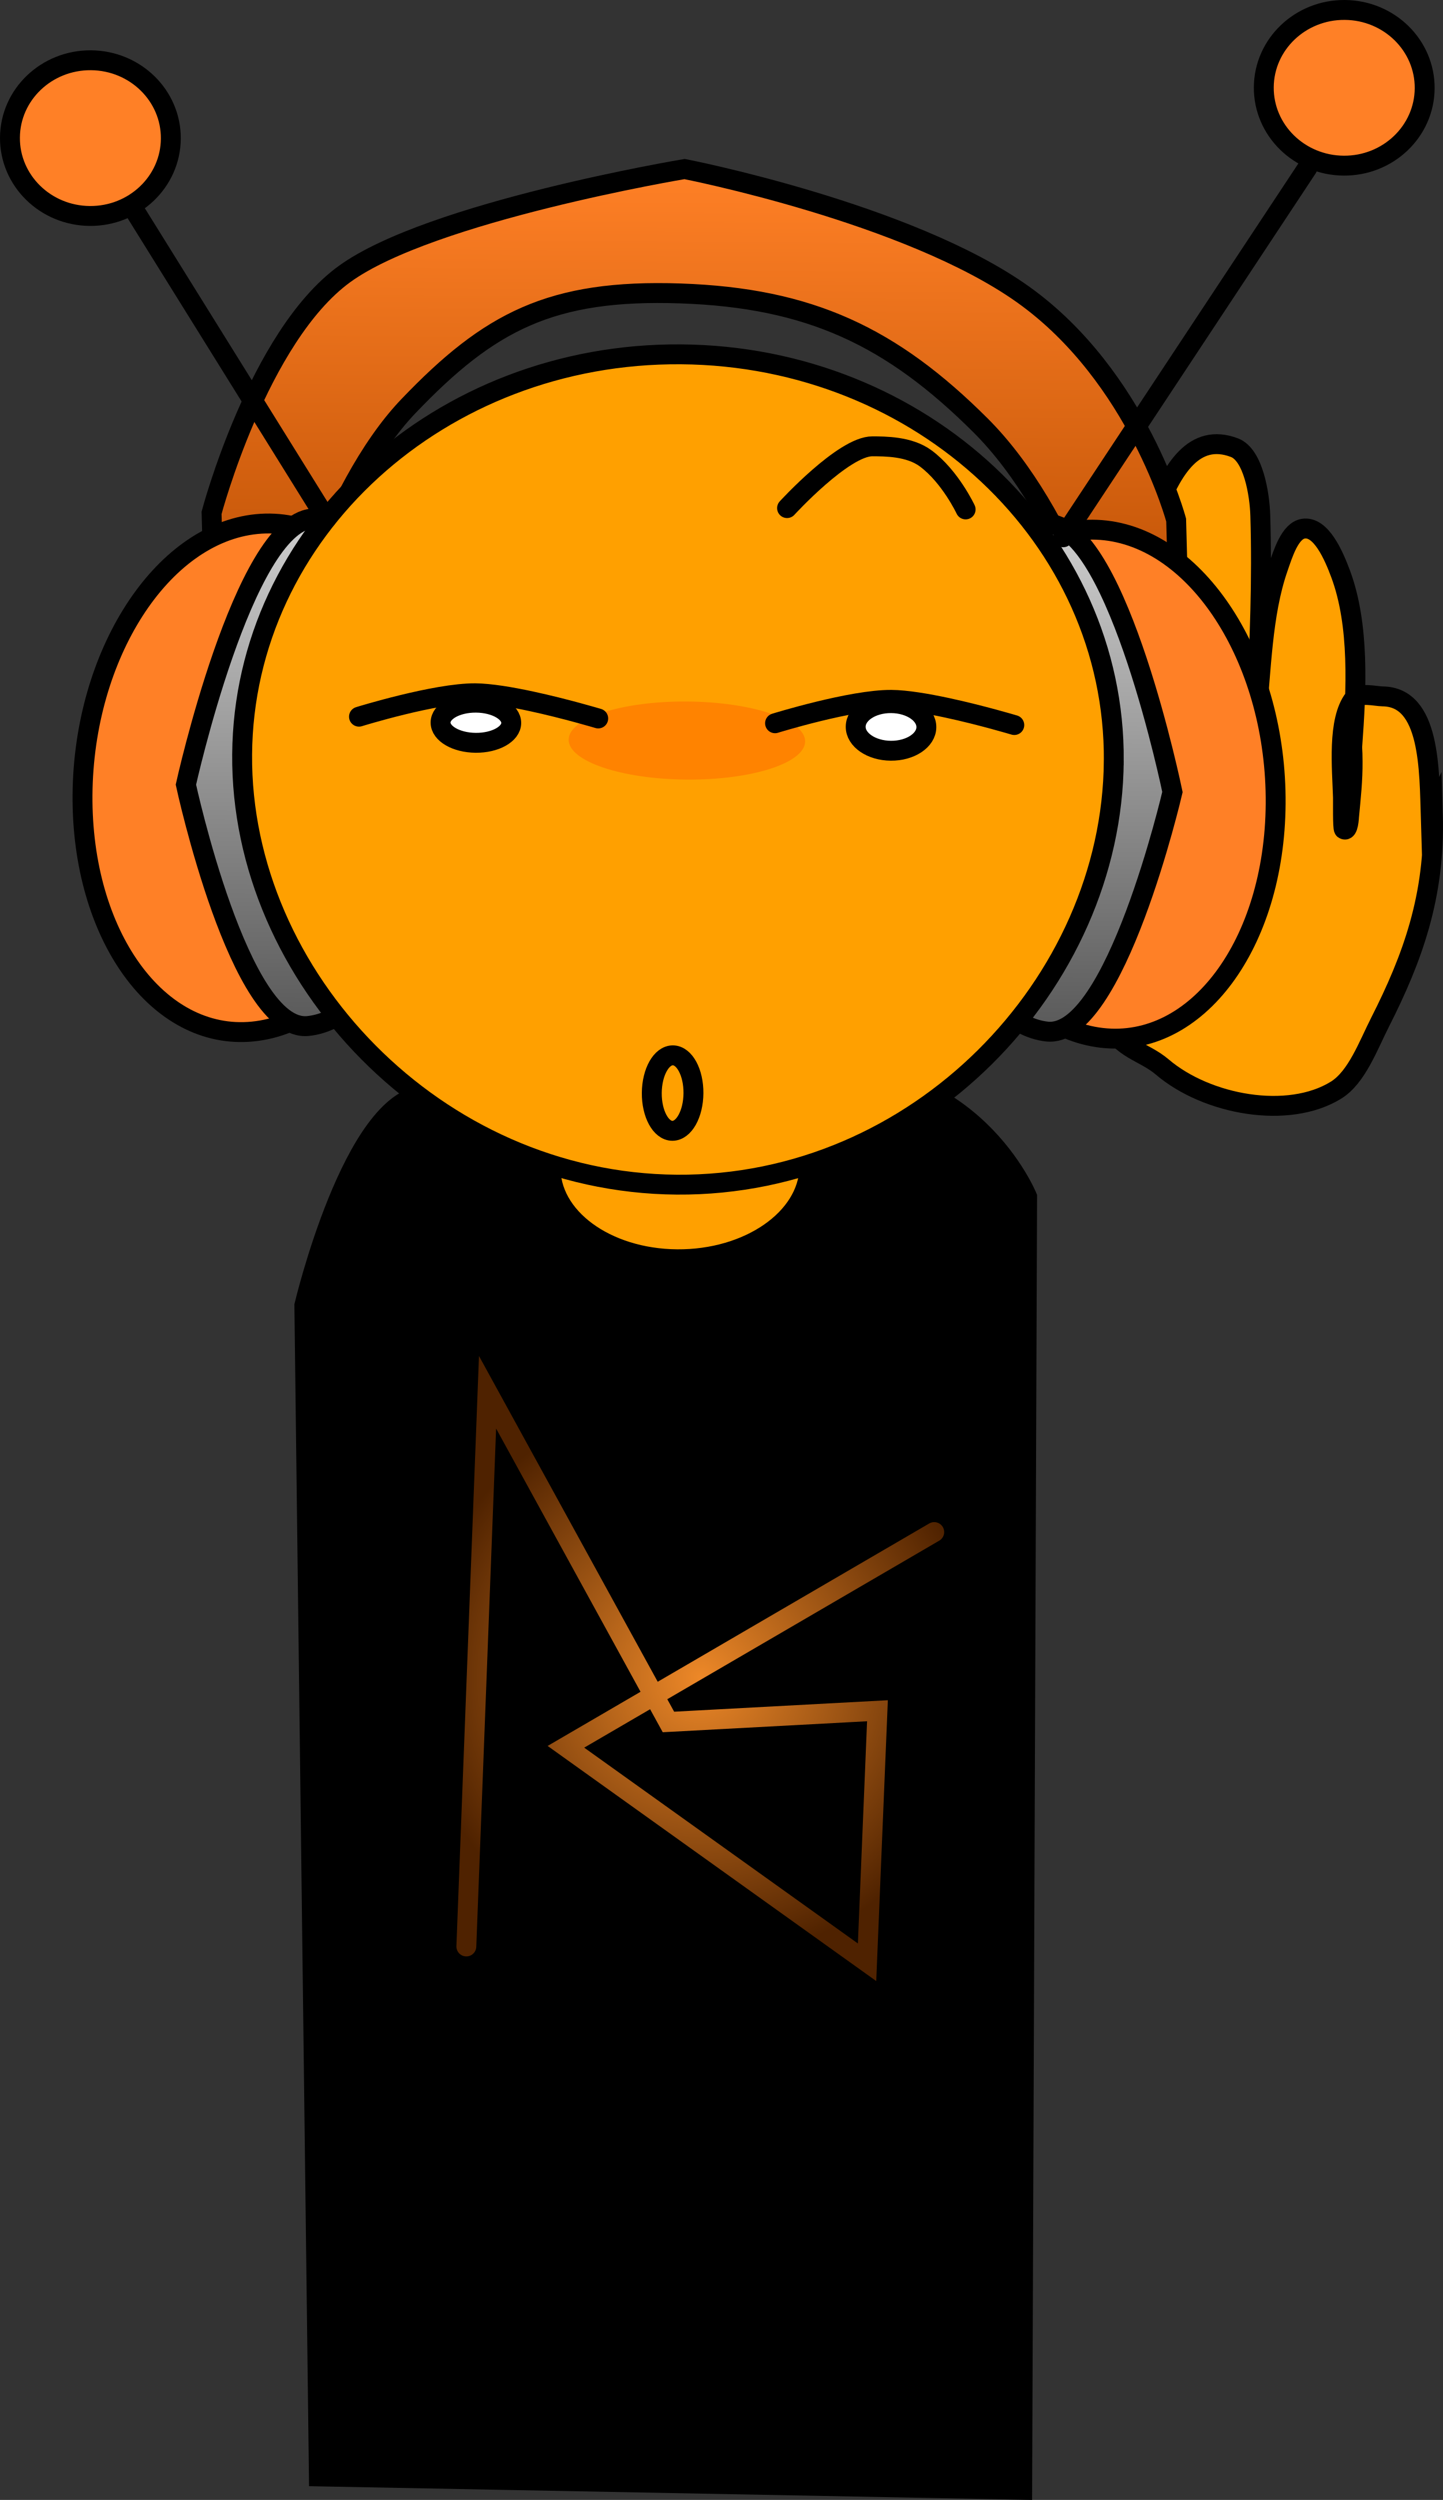 <svg version="1.1" xmlns="http://www.w3.org/2000/svg" xmlns:xlink="http://www.w3.org/1999/xlink" width="181.36" height="314.178" viewBox="0,0,181.36,314.178"><rect x="0" y="0" width="181.36" height="314.178" fill="#333333" stroke="none"/><defs><linearGradient x1="323.063" y1="48.729" x2="322.581" y2="113.153" gradientUnits="userSpaceOnUse" id="color-1"><stop offset="0" stop-color="#ff8026"/><stop offset="1" stop-color="#b54b00"/></linearGradient><linearGradient x1="367.217" y1="93.34" x2="366.74" y2="157.111" gradientUnits="userSpaceOnUse" id="color-2"><stop offset="0" stop-color="#cecece"/><stop offset="1" stop-color="#595959"/></linearGradient><linearGradient x1="274.353" y1="92.645" x2="273.876" y2="156.416" gradientUnits="userSpaceOnUse" id="color-3"><stop offset="0" stop-color="#cecece"/><stop offset="1" stop-color="#595959"/></linearGradient><radialGradient cx="323.245" cy="238.282" r="35.638" gradientUnits="userSpaceOnUse" id="color-4"><stop offset="0" stop-color="#ed8828"/><stop offset="1" stop-color="#4f2200"/></radialGradient></defs><g transform="translate(-235.174,-27.47)"><g stroke-miterlimit="10"><path d="M415.26,129.854c0.31,10.224 -2.584,18.093 -6.617,26.044c-1.517,2.991 -2.942,6.956 -5.545,8.572c-5.992,3.72 -16.226,1.885 -21.851,-2.907c-2.325,-1.98 -5.103,-2.149 -6.845,-5.588c-1.679,-3.314 -0.793,-11.231 -0.137,-14.675c0.309,-1.62 1.493,-1.343 2.17,-2.354c1.128,-1.684 2.404,-5.585 2.977,-7.692c0.543,-1.999 -0.108,-4.811 0.113,-6.943c1.071,-10.31 -2.676,-23.019 0.902,-32.471c2.051,-5.417 4.828,-10.023 9.887,-8.113c2.377,0.897 3.176,5.848 3.257,8.521c0.246,8.129 -0.082,15.808 -0.468,23.834c-0.145,3.02 -0.279,5.827 -0.182,8.922c0.01,0.333 -0.212,0.996 0.032,1c0.244,0.004 -0.016,-0.667 -0.017,-1c-0.007,-2.137 -0.128,-4.833 0.097,-6.951c0.678,-6.397 0.743,-13.368 2.759,-19.181c0.629,-1.815 1.495,-4.683 3.175,-4.96c2.235,-0.368 3.84,3.376 4.693,5.663c2.413,6.465 1.98,14.709 1.473,21.592c-0.024,0.33 0.018,0.667 0.025,1c0.007,0.333 0.013,0.667 0.016,1c0.021,2.28 -0.228,4.627 -0.445,6.889c-0.008,0.087 -0.086,1.979 -0.646,1.633c-0.171,-0.106 -0.109,-3.609 -0.121,-4.001c-0.111,-3.676 -0.726,-9.681 1.376,-12.403c0.652,-0.845 2.751,-0.305 3.604,-0.297c6.004,0.056 5.873,9.182 6.062,15.424z" fill="#ffa000" stroke="#000000" stroke-width="2.5" stroke-linecap="round"/><path d="M262.32,112.702l-0.555,-20.778c0,0 5.857,-22.128 16.698,-30.007c10.841,-7.879 42.752,-13.202 42.752,-13.202c0,0 28.149,5.485 42.568,15.781c14.419,10.296 19.214,28.335 19.214,28.335l0.555,20.778l-8.547,-1.443c0,0 -5.362,-20.023 -16.562,-31.206c-11.2,-11.183 -21.489,-16.06 -37.754,-16.613c-16.265,-0.554 -24.021,3.537 -34.182,14.165c-10.161,10.628 -15.713,32.463 -15.713,32.463z" fill="url(#color-1)" stroke="#000000" stroke-width="2.5" stroke-linecap="butt"/><g stroke="#000000" stroke-width="2.5" stroke-linecap="butt"><path d="M374.135,94.133c11.932,1.368 21.499,16.752 21.367,34.362c-0.132,17.61 -9.912,30.777 -21.844,29.409c-11.932,-1.368 -21.499,-16.752 -21.367,-34.362c0.132,-17.61 9.912,-30.777 21.844,-29.409z" fill="#ff8026"/><path d="M367.217,93.34c8.589,0.984 15.313,33.668 15.313,33.668c0,0 -7.201,31.087 -15.79,30.103c-8.589,-0.984 -15.445,-16.058 -15.313,-33.668c0.132,-17.61 7.201,-31.087 15.79,-30.103z" fill="url(#color-2)"/></g><g stroke="#000000" stroke-width="2.5" stroke-linecap="butt"><path d="M288.825,123.067c-0.132,17.61 -9.927,32.849 -21.879,34.039c-11.952,1.189 -21.534,-12.123 -21.402,-29.732c0.132,-17.61 9.927,-32.849 21.879,-34.039c11.952,-1.189 21.534,12.123 21.402,29.732z" fill="#ff8026"/><path d="M289.691,122.981c-0.132,17.61 -7.212,32.579 -15.815,33.435c-8.603,0.856 -15.338,-30.336 -15.338,-30.336c0,0 7.212,-32.579 15.815,-33.435c8.603,-0.856 15.47,12.726 15.338,30.336z" fill="url(#color-3)"/></g><path d="M275.251,338.695l-1.826,-147.171c0,0 6.109,-25.822 15.12,-26.427c8.949,-0.601 30.159,-1.627 48.686,-2.87c20.095,-1.349 27.034,15.657 27.034,15.657l-0.62,162.49z" fill="#000000" stroke="#000000" stroke-width="2.5" stroke-linecap="butt"/><path d="M336.9,174.258c-0.196,6.402 -7.635,11.538 -16.616,11.471c-8.981,-0.067 -16.103,-5.312 -15.908,-11.714c0.196,-6.402 7.635,-11.538 16.616,-11.471c8.981,0.067 16.103,5.312 15.908,11.714z" fill="#ffa000" stroke="#000000" stroke-width="2.5" stroke-linecap="butt"/><path d="M375.157,123.113c-0.209,28.002 -24.666,53.465 -54.918,53.239c-30.252,-0.226 -54.843,-26.056 -54.633,-54.059c0.209,-28.002 24.903,-50.519 55.155,-50.293c30.252,0.226 54.606,23.11 54.397,51.112z" fill="#ffa000" stroke="#000000" stroke-width="2.5" stroke-linecap="butt"/><path d="M351.602,118.862c-0.012,1.652 -2.011,2.977 -4.464,2.958c-2.453,-0.018 -4.431,-1.373 -4.419,-3.025c0.012,-1.652 2.011,-2.977 4.464,-2.958c2.453,0.018 4.431,1.373 4.419,3.025z" fill="#ffffff" stroke="#000000" stroke-width="2.5" stroke-linecap="butt"/><path d="M299.428,118.333c-0.01,1.393 -2.007,2.508 -4.46,2.49c-2.453,-0.018 -4.433,-1.163 -4.422,-2.556c0.01,-1.393 2.007,-2.508 4.46,-2.49c2.453,0.018 4.433,1.163 4.422,2.556z" fill="#ffffff" stroke="#000000" stroke-width="2.5" stroke-linecap="butt"/><path d="M336.363,120.65c-0.02,2.709 -6.689,4.855 -14.895,4.794c-8.206,-0.061 -14.842,-2.307 -14.822,-5.016c0.02,-2.709 6.689,-4.855 14.895,-4.794c8.206,0.061 14.842,2.307 14.822,5.016z" fill-opacity="0.184" fill="#ff0505" stroke="none" stroke-width="0" stroke-linecap="butt"/><path d="M280.291,117.539c0,0 9.61,-2.979 14.622,-2.941c1.867,0.014 4.487,0.457 7.039,1.007c4.3,0.927 8.409,2.159 8.409,2.159" fill="none" stroke="#000000" stroke-width="2.5" stroke-linecap="round"/><path d="M332.584,118.366c0,0 9.61,-2.979 14.622,-2.941c1.867,0.014 4.487,0.457 7.039,1.007c4.3,0.927 8.409,2.159 8.409,2.159" fill="none" stroke="#000000" stroke-width="2.5" stroke-linecap="round"/><path d="M334.093,91.326c0,0 7.131,-7.792 10.736,-7.765c1.545,0.012 4.61,-0.016 6.674,1.507c3.092,2.282 5.034,6.425 5.034,6.425" fill="none" stroke="#000000" stroke-width="2.5" stroke-linecap="round"/><path d="M256.645,44.903c-0.04,5.404 -4.6,9.751 -10.184,9.709c-5.584,-0.042 -10.078,-4.456 -10.037,-9.86c0.04,-5.404 4.6,-9.751 10.184,-9.709c5.584,0.042 10.078,4.456 10.037,9.86z" fill="#ff8026" stroke="#000000" stroke-width="2.5" stroke-linecap="butt"/><path d="M414.231,38.58c-0.04,5.404 -4.6,9.751 -10.184,9.709c-5.584,-0.042 -10.078,-4.456 -10.037,-9.86c0.04,-5.404 4.6,-9.751 10.184,-9.709c5.584,0.042 10.078,4.456 10.037,9.86z" fill="#ff8026" stroke="#000000" stroke-width="2.5" stroke-linecap="butt"/><path d="M276.184,92.67l-23.85,-38.34" fill="none" stroke="#000000" stroke-width="2.5" stroke-linecap="round"/><path d="M399.479,48.581l-30.681,46.412" fill="none" stroke="#000000" stroke-width="2.5" stroke-linecap="round"/><path d="M293.785,272.093l2.665,-69.65l22.735,41.436l26.271,-1.411l-1.308,31.61l-37.848,-27.079l46.291,-26.986" fill="none" stroke="url(#color-4)" stroke-width="2.5" stroke-linecap="round"/><path d="M322.329,164.862c-0.02,2.62 -1.208,4.736 -2.654,4.725c-1.446,-0.011 -2.603,-2.144 -2.583,-4.764c0.02,-2.62 1.208,-4.736 2.654,-4.725c1.446,0.011 2.603,2.144 2.583,4.764z" fill="none" stroke="#000000" stroke-width="2.5" stroke-linecap="butt"/></g></g></svg>